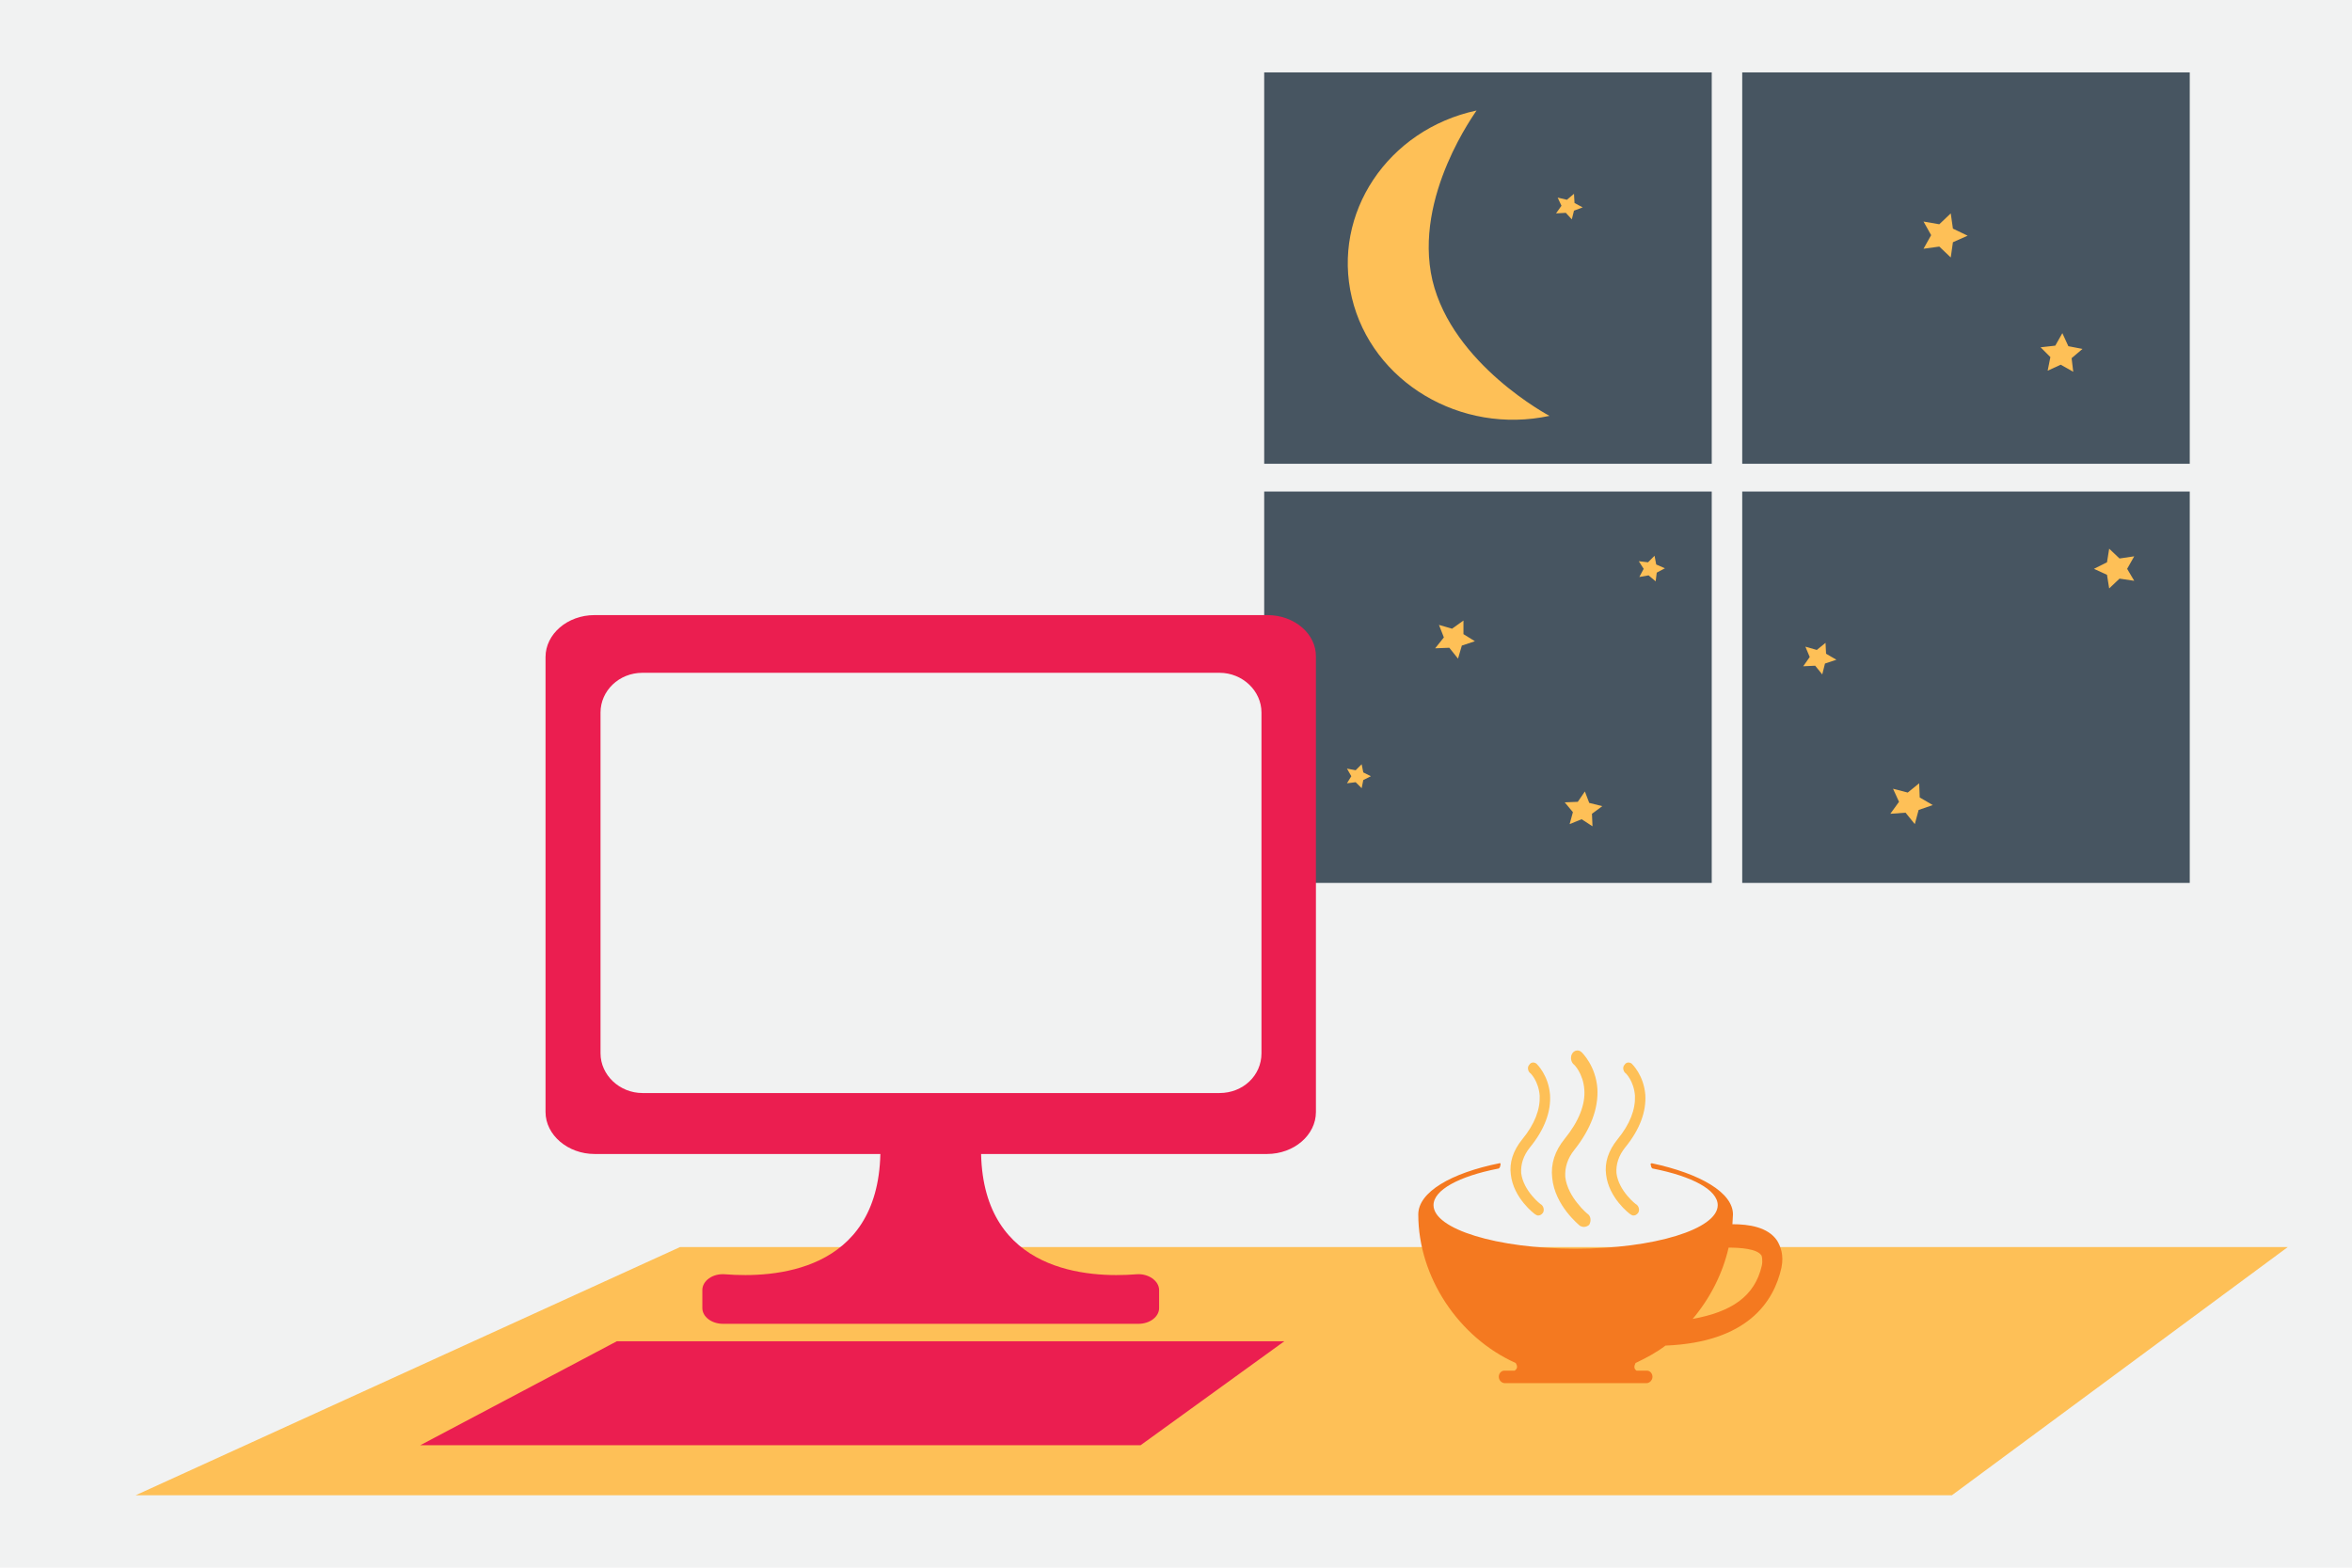 <?xml version="1.0" encoding="utf-8"?>
<!-- Generator: Adobe Illustrator 19.1.0, SVG Export Plug-In . SVG Version: 6.00 Build 0)  -->
<svg version="1.1" id="Layer_1" xmlns="http://www.w3.org/2000/svg" xmlns:xlink="http://www.w3.org/1999/xlink" x="0px" y="0px"
	 viewBox="-89 253 432 288" style="enable-background:new -89 253 432 288;" xml:space="preserve">
<style type="text/css">
	.st0{fill:#F1F2F2;}
	.st1{fill:#475561;}
	.st2{fill:#E6E7E8;}
	.st3{clip-path:url(#SVGID_2_);fill:#FEC057;}
	.st4{fill:#FEC057;}
	.st5{clip-path:url(#SVGID_4_);fill:#EB1E50;}
	.st6{clip-path:url(#SVGID_6_);fill:#F1F2F2;}
	.st7{clip-path:url(#SVGID_8_);fill:#FEC057;}
	.st8{clip-path:url(#SVGID_10_);fill:#FEC057;}
	.st9{clip-path:url(#SVGID_12_);fill:#FEC057;}
	.st10{clip-path:url(#SVGID_14_);fill:#F47920;}
	.st11{fill:#EB1E50;}
</style>
<rect x="-89" y="253" class="st0" width="432" height="288"/>
<rect x="143.2" y="343.3" class="st1" width="82.2" height="71.9"/>
<rect x="143.2" y="266.3" class="st1" width="82.2" height="71.9"/>
<rect x="231" y="266.3" class="st1" width="82.2" height="71.9"/>
<rect x="231" y="343.3" class="st1" width="82.2" height="71.9"/>
<polygon class="st2" points="225.4,415.2 230.9,415.2 230.9,415.2 "/>
<g>
	<g>
		<defs>
			<rect id="SVGID_1_" x="-64.1" y="266.3" width="395.3" height="261.4"/>
		</defs>
		<clipPath id="SVGID_2_">
			<use xlink:href="#SVGID_1_"  style="overflow:visible;"/>
		</clipPath>
		<path class="st3" d="M174.1,304.5c3.7,15.5,21.5,24.9,21.5,24.9c-16.3,3.5-32.6-6.2-36.3-21.7s6.6-30.9,22.9-34.4
			C182.3,273.3,170.5,289,174.1,304.5"/>
	</g>
</g>
<polygon class="st4" points="269.3,300.3 267.2,298.3 264.3,298.7 265.7,296.2 264.3,293.7 267.2,294.2 269.3,292.2 269.7,295 
	272.4,296.3 269.7,297.5 "/>
<polygon class="st4" points="178.8,374 177.2,372 174.6,372.1 176.2,370.1 175.3,367.8 177.7,368.5 179.8,367 179.8,369.5 
	181.9,370.8 179.5,371.6 "/>
<polygon class="st4" points="295.6,357.5 298,356.3 298.4,353.8 300.3,355.6 303,355.2 301.7,357.5 303,359.7 300.3,359.3 
	298.4,361.1 298,358.6 "/>
<polygon class="st4" points="245.7,376.9 244.4,375.3 242.2,375.4 243.4,373.7 242.6,371.8 244.7,372.4 246.3,371.1 246.4,373.1 
	248.3,374.2 246.2,374.9 "/>
<polygon class="st4" points="262.7,404.4 261,402.3 258.2,402.5 259.8,400.3 258.7,397.9 261.4,398.6 263.5,396.9 263.6,399.5 
	266,400.9 263.4,401.8 "/>
<polygon class="st4" points="196.8,292.2 197.8,290.8 197.1,289.3 198.8,289.7 200.1,288.6 200.2,290.3 201.7,291.1 200.1,291.7 
	199.7,293.3 198.6,292.1 "/>
<polygon class="st4" points="215.1,359.8 213.8,358.7 212.1,359 212.9,357.5 212,356.1 213.7,356.3 214.9,355.1 215.2,356.7 
	216.8,357.4 215.3,358.2 "/>
<polygon class="st4" points="199.3,404.4 199.9,402.2 198.4,400.4 200.8,400.3 202.1,398.4 202.9,400.5 205.3,401.1 203.4,402.5 
	203.5,404.8 201.5,403.5 "/>
<polygon class="st4" points="162.8,395.6 161.4,396.3 161.1,397.8 160,396.7 158.4,396.9 159.2,395.6 158.4,394.2 160,394.5 
	161.1,393.4 161.4,394.9 "/>
<polygon class="st4" points="291.8,321.3 289.5,320 287.1,321.1 287.6,318.6 285.8,316.8 288.5,316.5 289.8,314.2 290.9,316.6 
	293.5,317.1 291.5,318.8 "/>
<polygon class="st4" points="35.9,482.1 -64.1,527.7 269.5,527.7 331.2,482.1 "/>
<g>
	<g>
		<defs>
			<rect id="SVGID_3_" x="-64.1" y="266.3" width="395.3" height="261.4"/>
		</defs>
		<clipPath id="SVGID_4_">
			<use xlink:href="#SVGID_3_"  style="overflow:visible;"/>
		</clipPath>
		<path class="st5" d="M143.8,366H20.2c-5,0-9,3.5-9,7.7v83.6c0,4.2,4.1,7.7,9,7.7h52.5c-0.5,21.8-19.7,22.8-28.5,22.1
			c-2.3-0.2-4.2,1.2-4.2,2.9v3.3c0,1.6,1.7,2.9,3.8,2.9h32.7h10.9h32.7c2.1,0,3.8-1.3,3.8-2.9V490c0-1.7-2-3.1-4.2-2.9
			c-8.7,0.7-28-0.3-28.5-22.1h52.5c5,0,9-3.5,9-7.7v-83.6C152.8,369.5,148.8,366,143.8,366"/>
	</g>
	<g>
		<defs>
			<rect id="SVGID_5_" x="-64.1" y="266.3" width="395.3" height="261.4"/>
		</defs>
		<clipPath id="SVGID_6_">
			<use xlink:href="#SVGID_5_"  style="overflow:visible;"/>
		</clipPath>
		<path class="st6" d="M135,453.8H29c-4.2,0-7.7-3.3-7.7-7.3v-62.6c0-4,3.4-7.3,7.7-7.3h106c4.2,0,7.7,3.3,7.7,7.3v62.6
			C142.7,450.6,139.3,453.8,135,453.8"/>
	</g>
	<g>
		<defs>
			<rect id="SVGID_7_" x="-64.1" y="266.3" width="395.3" height="261.4"/>
		</defs>
		<clipPath id="SVGID_8_">
			<use xlink:href="#SVGID_7_"  style="overflow:visible;"/>
		</clipPath>
		<path class="st7" d="M193.5,476.3c-0.2,0-0.3-0.1-0.5-0.2s-4-3-4.5-7.3c-0.3-2.2,0.4-4.4,2.1-6.5c2.3-2.8,3.3-5.5,3.2-8
			c-0.2-2.7-1.7-4.2-1.8-4.2c-0.4-0.4-0.5-1.1-0.1-1.5c0.3-0.5,0.9-0.5,1.3-0.2c0.1,0.1,2.2,2.1,2.5,5.7c0.2,3.1-1,6.4-3.7,9.7
			c-1.2,1.5-1.7,3.1-1.6,4.7c0.4,3.3,3.6,5.8,3.7,5.8c0.4,0.3,0.6,1,0.3,1.5C194.1,476.2,193.8,476.3,193.5,476.3"/>
	</g>
	<g>
		<defs>
			<rect id="SVGID_9_" x="-64.1" y="266.3" width="395.3" height="261.4"/>
		</defs>
		<clipPath id="SVGID_10_">
			<use xlink:href="#SVGID_9_"  style="overflow:visible;"/>
		</clipPath>
		<path class="st8" d="M211,476.3c-0.2,0-0.3-0.1-0.5-0.2s-4-3-4.5-7.3c-0.3-2.2,0.4-4.4,2.1-6.5c2.3-2.8,3.3-5.5,3.2-8
			c-0.2-2.7-1.7-4.2-1.8-4.2c-0.4-0.4-0.5-1.1-0.1-1.5c0.3-0.5,0.9-0.5,1.3-0.2c0.1,0.1,2.2,2.1,2.5,5.7c0.2,3.1-1,6.4-3.7,9.7
			c-1.2,1.5-1.7,3.1-1.6,4.7c0.4,3.3,3.6,5.8,3.7,5.8c0.4,0.3,0.6,1,0.3,1.5C211.6,476.2,211.3,476.3,211,476.3"/>
	</g>
	<g>
		<defs>
			<rect id="SVGID_11_" x="-64.1" y="266.3" width="395.3" height="261.4"/>
		</defs>
		<clipPath id="SVGID_12_">
			<use xlink:href="#SVGID_11_"  style="overflow:visible;"/>
		</clipPath>
		<path class="st9" d="M201.9,478.4c-0.2,0-0.5-0.1-0.7-0.2c-0.2-0.2-4.6-3.7-5.1-8.8c-0.3-2.6,0.5-5,2.3-7.2c2.6-3.2,3.8-6.3,3.6-9
			c-0.2-3-1.9-4.7-2-4.7c-0.5-0.5-0.6-1.4-0.2-2s1.2-0.7,1.7-0.2c0.1,0.1,2.6,2.5,2.9,6.7c0.2,3.6-1.2,7.4-4.2,11.2
			c-1.3,1.6-1.8,3.3-1.7,5c0.2,1.9,1.3,3.7,2.2,4.8c1,1.3,1.9,2,1.9,2c0.6,0.4,0.7,1.3,0.3,2C202.7,478.2,202.3,478.4,201.9,478.4"
			/>
	</g>
	<g>
		<defs>
			<rect id="SVGID_13_" x="-64.1" y="266.3" width="395.3" height="261.4"/>
		</defs>
		<clipPath id="SVGID_14_">
			<use xlink:href="#SVGID_13_"  style="overflow:visible;"/>
		</clipPath>
		<path class="st10" d="M234.6,485.5c-1.3,5.7-5.6,8.5-12.7,9.8l0,0c3.2-3.8,5.5-8.3,6.6-13.1l0,0c2.1,0,5.2,0.2,6,1.4
			C234.6,483.6,234.8,484.6,234.6,485.5 M237.4,480.9c-1.7-2.5-5.2-3-8.2-3l0,0c0-0.6,0.1-1.2,0.1-1.8c0-4-6-7.5-14.9-9.4
			c-0.2,0-0.3,0.2-0.2,0.3l0.1,0.4c0.1,0.2,0.2,0.3,0.4,0.3c7.1,1.4,11.8,3.9,11.8,6.7c0,4.4-11.7,8-26.1,8s-26.1-3.6-26.1-8
			c0-2.8,4.7-5.3,11.8-6.7c0.2,0,0.3-0.1,0.4-0.3l0.1-0.4c0.1-0.2-0.1-0.4-0.2-0.3c-8.9,1.8-14.9,5.3-14.9,9.4
			c0,11.5,7.4,22.6,17.9,27.3l0,0c0.3,0.5,0.4,1-0.2,1.4l0,0h-1.9c-0.6,0-1.1,0.6-1,1.3c0.1,0.6,0.6,1,1.1,1h26c0.5,0,1-0.4,1.1-1
			c0.1-0.7-0.4-1.3-1-1.3h-1.9l0,0c-0.5-0.3-0.5-0.8-0.2-1.4l0,0c1.9-0.9,3.8-1.9,5.5-3.2l0,0c15-0.6,19.9-8,21.3-14.3
			C238.7,483.5,238,481.9,237.4,480.9"/>
	</g>
</g>
<polygon class="st11" points="120.5,518.5 -11.8,518.5 24.3,499.4 146.9,499.4 "/>
</svg>
